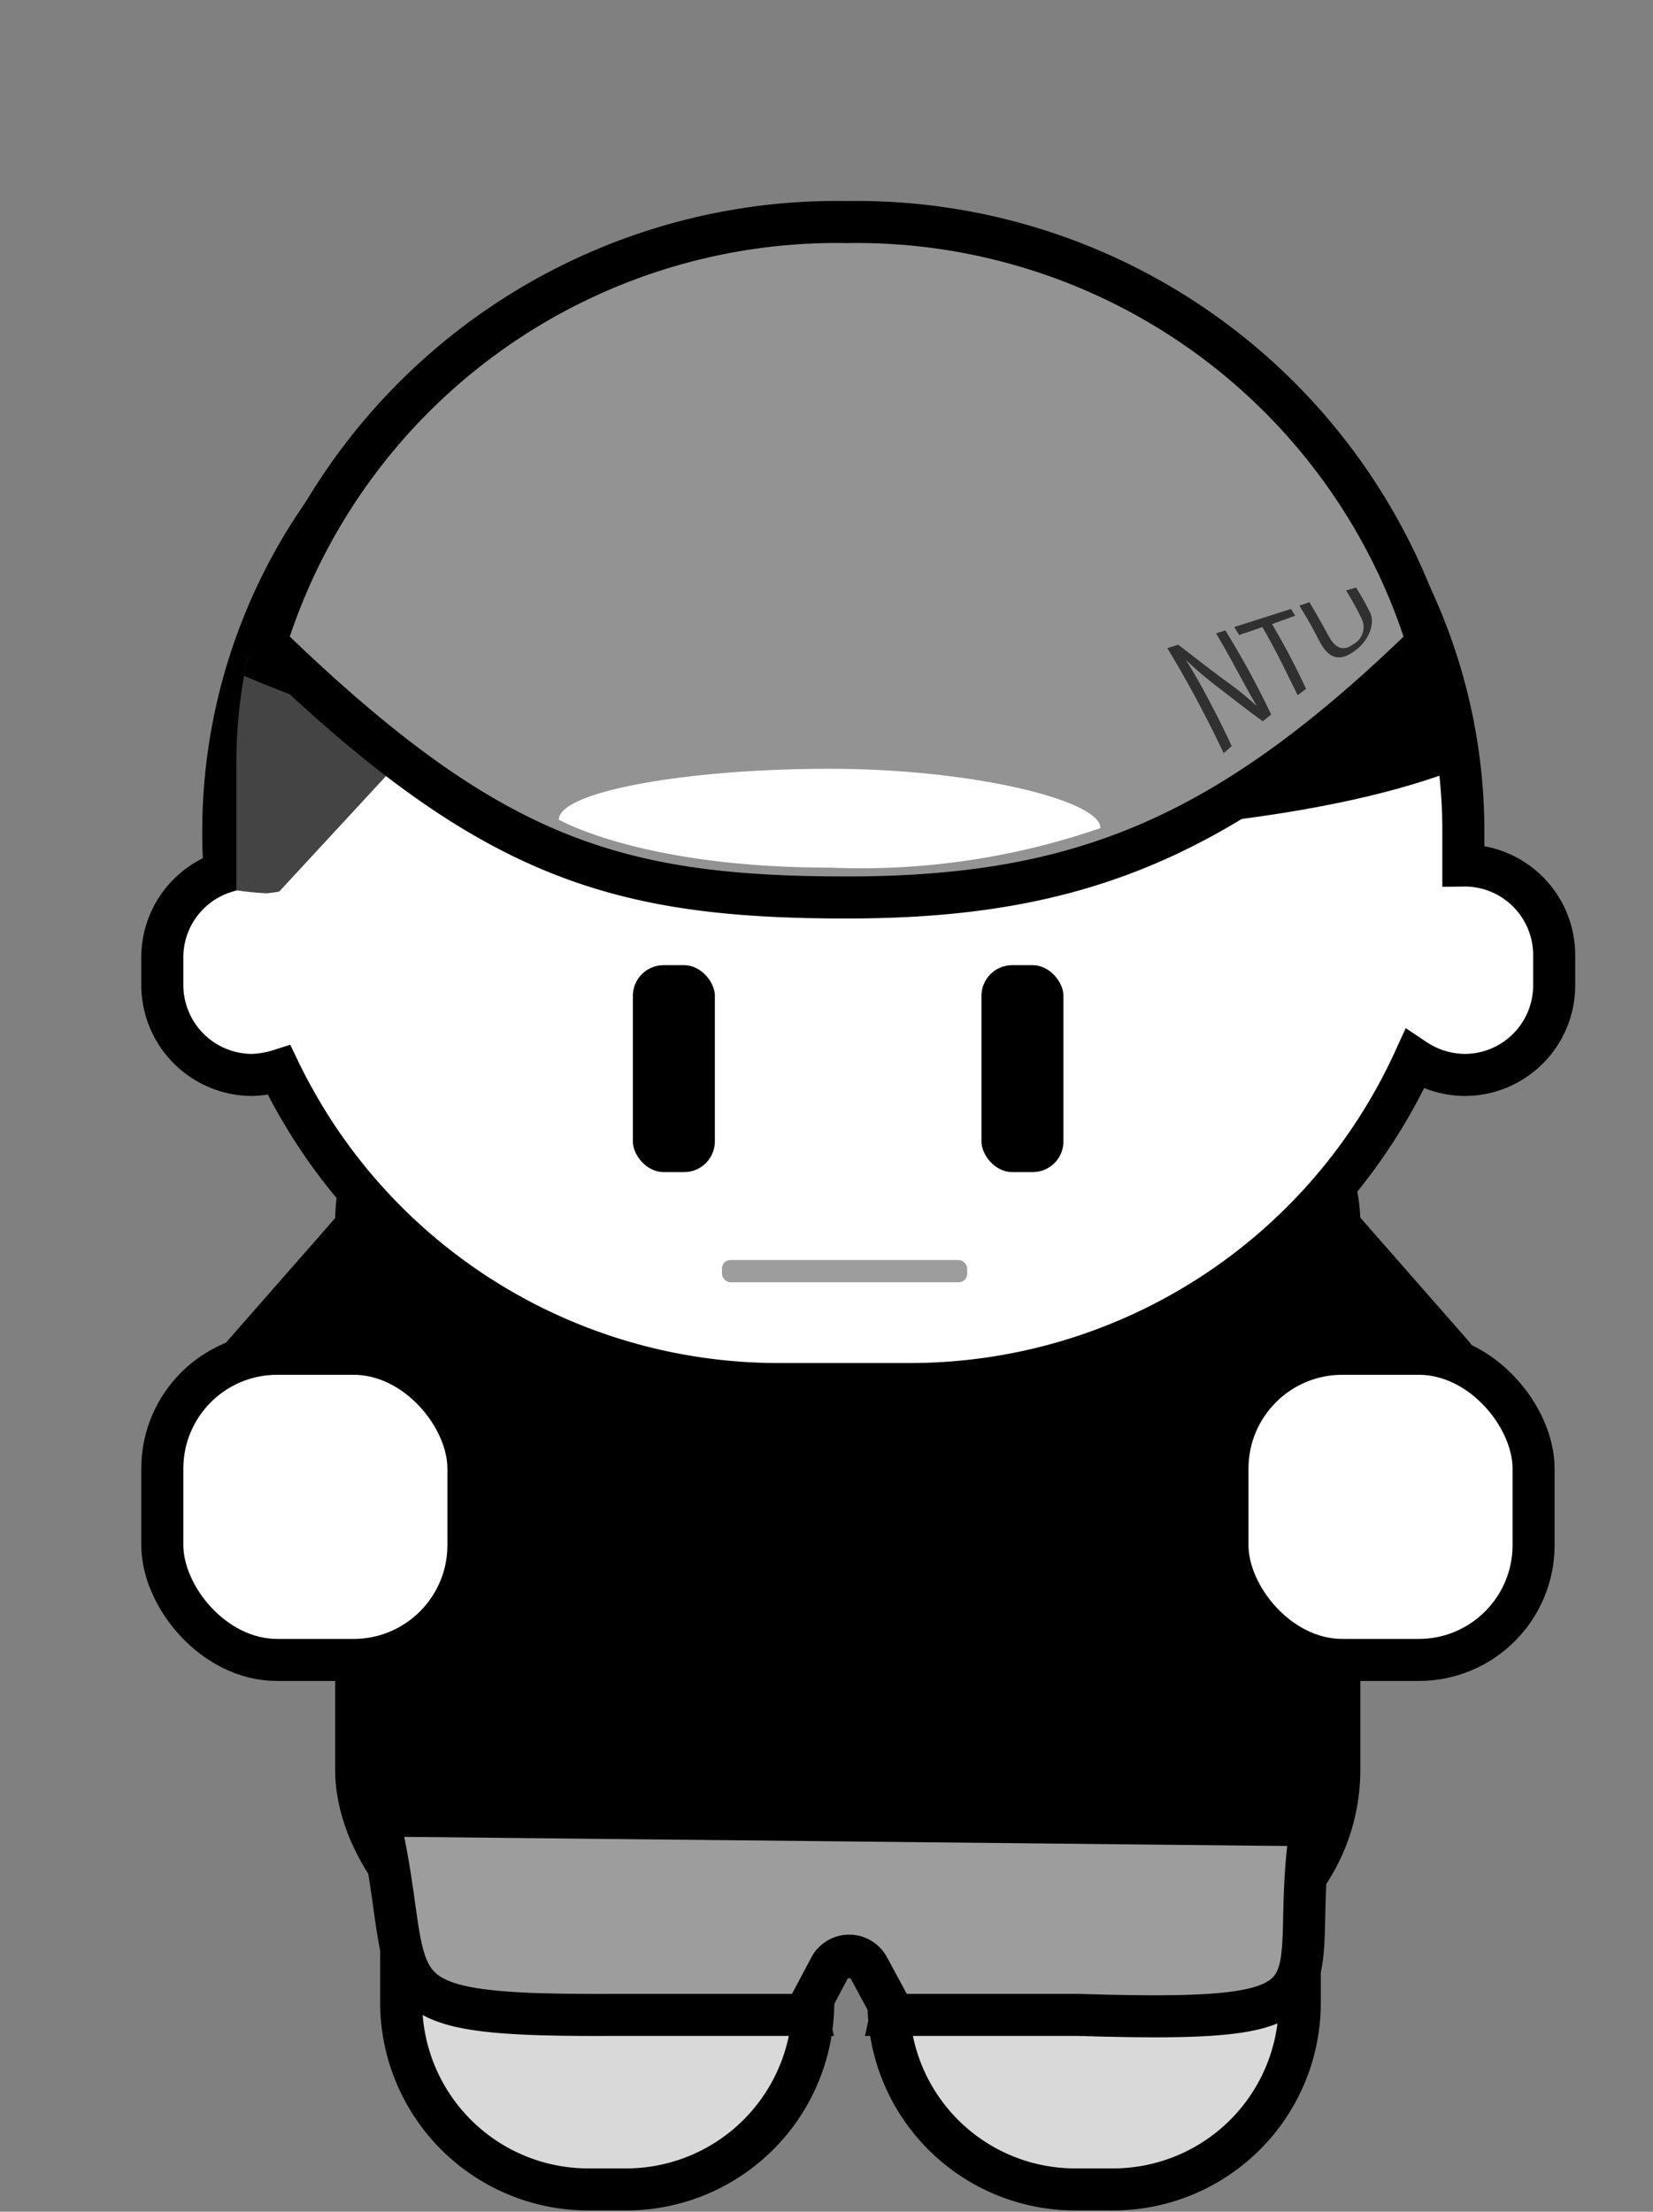 <svg id="Layer_1" data-name="Layer 1" xmlns="http://www.w3.org/2000/svg" xmlns:xlink="http://www.w3.org/1999/xlink" viewBox="0 0 39.31 52.59"><rect x="0" y="0" width="39.31" height="52.59" fill="#808080" stroke="none"/><defs><style>.cls-1{fill:none;}.cls-2,.cls-3,.cls-6,.cls-7,.cls-8{stroke:#000;stroke-miterlimit:10;}.cls-3,.cls-9{fill:#fff;}.cls-4{clip-path:url(#clip-path);}.cls-5{fill:#444;}.cls-6{fill:#d9d9d9;}.cls-11,.cls-7{fill:#9d9d9d;}.cls-8{fill:#939393;}.cls-10{fill:#303030;}</style><clipPath id="clip-path" transform="translate(-5.36 3.91)"><rect class="cls-1" x="10.98" y="2.66" width="29.18" height="26.32" rx="11.57" ry="11.57"/></clipPath></defs><title>player1</title><path class="cls-2" d="M16.35,38.61l-5.14-5.85a3.43,3.43,0,0,1,0-4.53l5.14-5.86a3.43,3.43,0,0,1,2.58-1.16h13.2a3.42,3.42,0,0,1,2.57,1.16l5.14,5.86a3.43,3.43,0,0,1,0,4.53L34.7,38.61a3.43,3.43,0,0,1-2.57,1.17H18.93A3.44,3.44,0,0,1,16.35,38.61Z" transform="translate(-5.36 3.91)"/><rect class="cls-2" x="8.47" y="24.61" width="23.38" height="21.93" rx="4.46" ry="4.46"/><rect class="cls-3" x="3.86" y="32.19" width="7.28" height="7.28" rx="2.73" ry="2.73"/><rect class="cls-3" x="29.19" y="32.19" width="7.28" height="7.28" rx="2.73" ry="2.73"/><path class="cls-3" d="M40.16,16.67h0c0-.29,0-.57,0-.86h0A13.2,13.2,0,0,0,27,2.66H23.84A13.2,13.2,0,0,0,10.67,15.82h0c0,.33,0,.64.05,1a2.13,2.13,0,0,0-1.5,2v.71a2.14,2.14,0,0,0,2.13,2.12,2.39,2.39,0,0,0,.65-.11A13.18,13.18,0,0,0,23.84,29H27a13.19,13.19,0,0,0,12-7.72,2.18,2.18,0,0,0,1.2.37,2.13,2.13,0,0,0,2.12-2.12V18.8A2.13,2.13,0,0,0,40.16,16.67Z" transform="translate(-5.36 3.91)"/><g class="cls-4"><path class="cls-5" d="M12,17.29l6-6.49c0-.12,0-.23,0-.35A6.62,6.62,0,0,0,11.7,3.58a6.62,6.62,0,0,0-6.32,6.87,6.62,6.62,0,0,0,6.32,6.88A2.91,2.91,0,0,0,12,17.29Z" transform="translate(-5.36 3.91)"/><path d="M44.6,4.93c.3,5.45.23,9.28-9.54,10.61C24.31,17,5.67,12.51,5.37,7.07S13.62-3.26,24.45-3.85,44.3-.51,44.6,4.93Z" transform="translate(-5.36 3.91)"/></g><path class="cls-6" d="M23,39.26H16.64A1.76,1.76,0,0,0,14.9,41v2.69a4.45,4.45,0,0,0,4.4,4.46h1a4.45,4.45,0,0,0,4.4-4.46V41A1.75,1.75,0,0,0,23,39.26Z" transform="translate(-5.36 3.91)"/><path class="cls-6" d="M34.56,39.26H28.23A1.75,1.75,0,0,0,26.49,41v2.69a4.44,4.44,0,0,0,4.39,4.46h1a4.44,4.44,0,0,0,4.39-4.46V41A1.75,1.75,0,0,0,34.56,39.26Z" transform="translate(-5.36 3.91)"/><path class="cls-7" d="M14.35,39.26c1,4.18-.51,4.77,5.59,4.74h4.63a.33.33,0,0,1,0-.14l.53-1a.52.52,0,0,1,.91,0l.54,1a.33.33,0,0,1,0,.14H31c6.8.21,4.92-.48,5.54-4.51Z" transform="translate(-5.36 3.91)"/><path class="cls-8" d="M25.5,1.37a14.22,14.22,0,0,0-13.82,10c5.27,5.11,8.26,6.06,13.82,6.06s9.07-1.44,13.81-6.06A14.22,14.22,0,0,0,25.5,1.37Z" transform="translate(-5.36 3.91)"/><path class="cls-9" d="M31.53,15.78a17.46,17.46,0,0,1-6.44.94c-4.47,0-6.44-1.14-6.44-1.14,0-.67,3.05-1.21,6.44-1.21S31.53,15.12,31.53,15.78Z" transform="translate(-5.36 3.91)"/><path class="cls-10" d="M34.46,14a27.32,27.32,0,0,0-1.34-2.5l.26-.08c.52.4.76.59,1.21.92a7.14,7.14,0,0,1,.66.54h0c-.16-.27-.3-.53-.48-.86s-.29-.53-.49-.87l.22-.07a20.92,20.92,0,0,1,1.09,2l-.2.16c-.4-.29-.61-.46-1.08-.82a8.78,8.78,0,0,1-.75-.64h0c.19.3.35.58.57,1s.32.62.52,1.05Z" transform="translate(-5.36 3.91)"/><path class="cls-10" d="M35.38,11l-.55.19L34.71,11l1.35-.43.1.16-.55.2a17.35,17.35,0,0,1,.81,1.54l-.2.15C35.91,12,35.74,11.62,35.38,11Z" transform="translate(-5.36 3.91)"/><path class="cls-10" d="M36.5,10.41c.19.32.28.48.46.81s.38.34.58.19a.46.46,0,0,0,.19-.63,7,7,0,0,0-.36-.65l.24-.07c.14.23.21.35.33.59s0,.64-.34.9-.62.25-.86-.21-.28-.52-.48-.85Z" transform="translate(-5.36 3.91)"/><rect x="15.05" y="22.95" width="1.95" height="4.92" rx="0.73" ry="0.73"/><rect x="23.34" y="22.95" width="1.95" height="4.92" rx="0.73" ry="0.73"/><rect class="cls-11" x="17.17" y="29.96" width="5.83" height="0.53" rx="0.2" ry="0.2"/></svg>